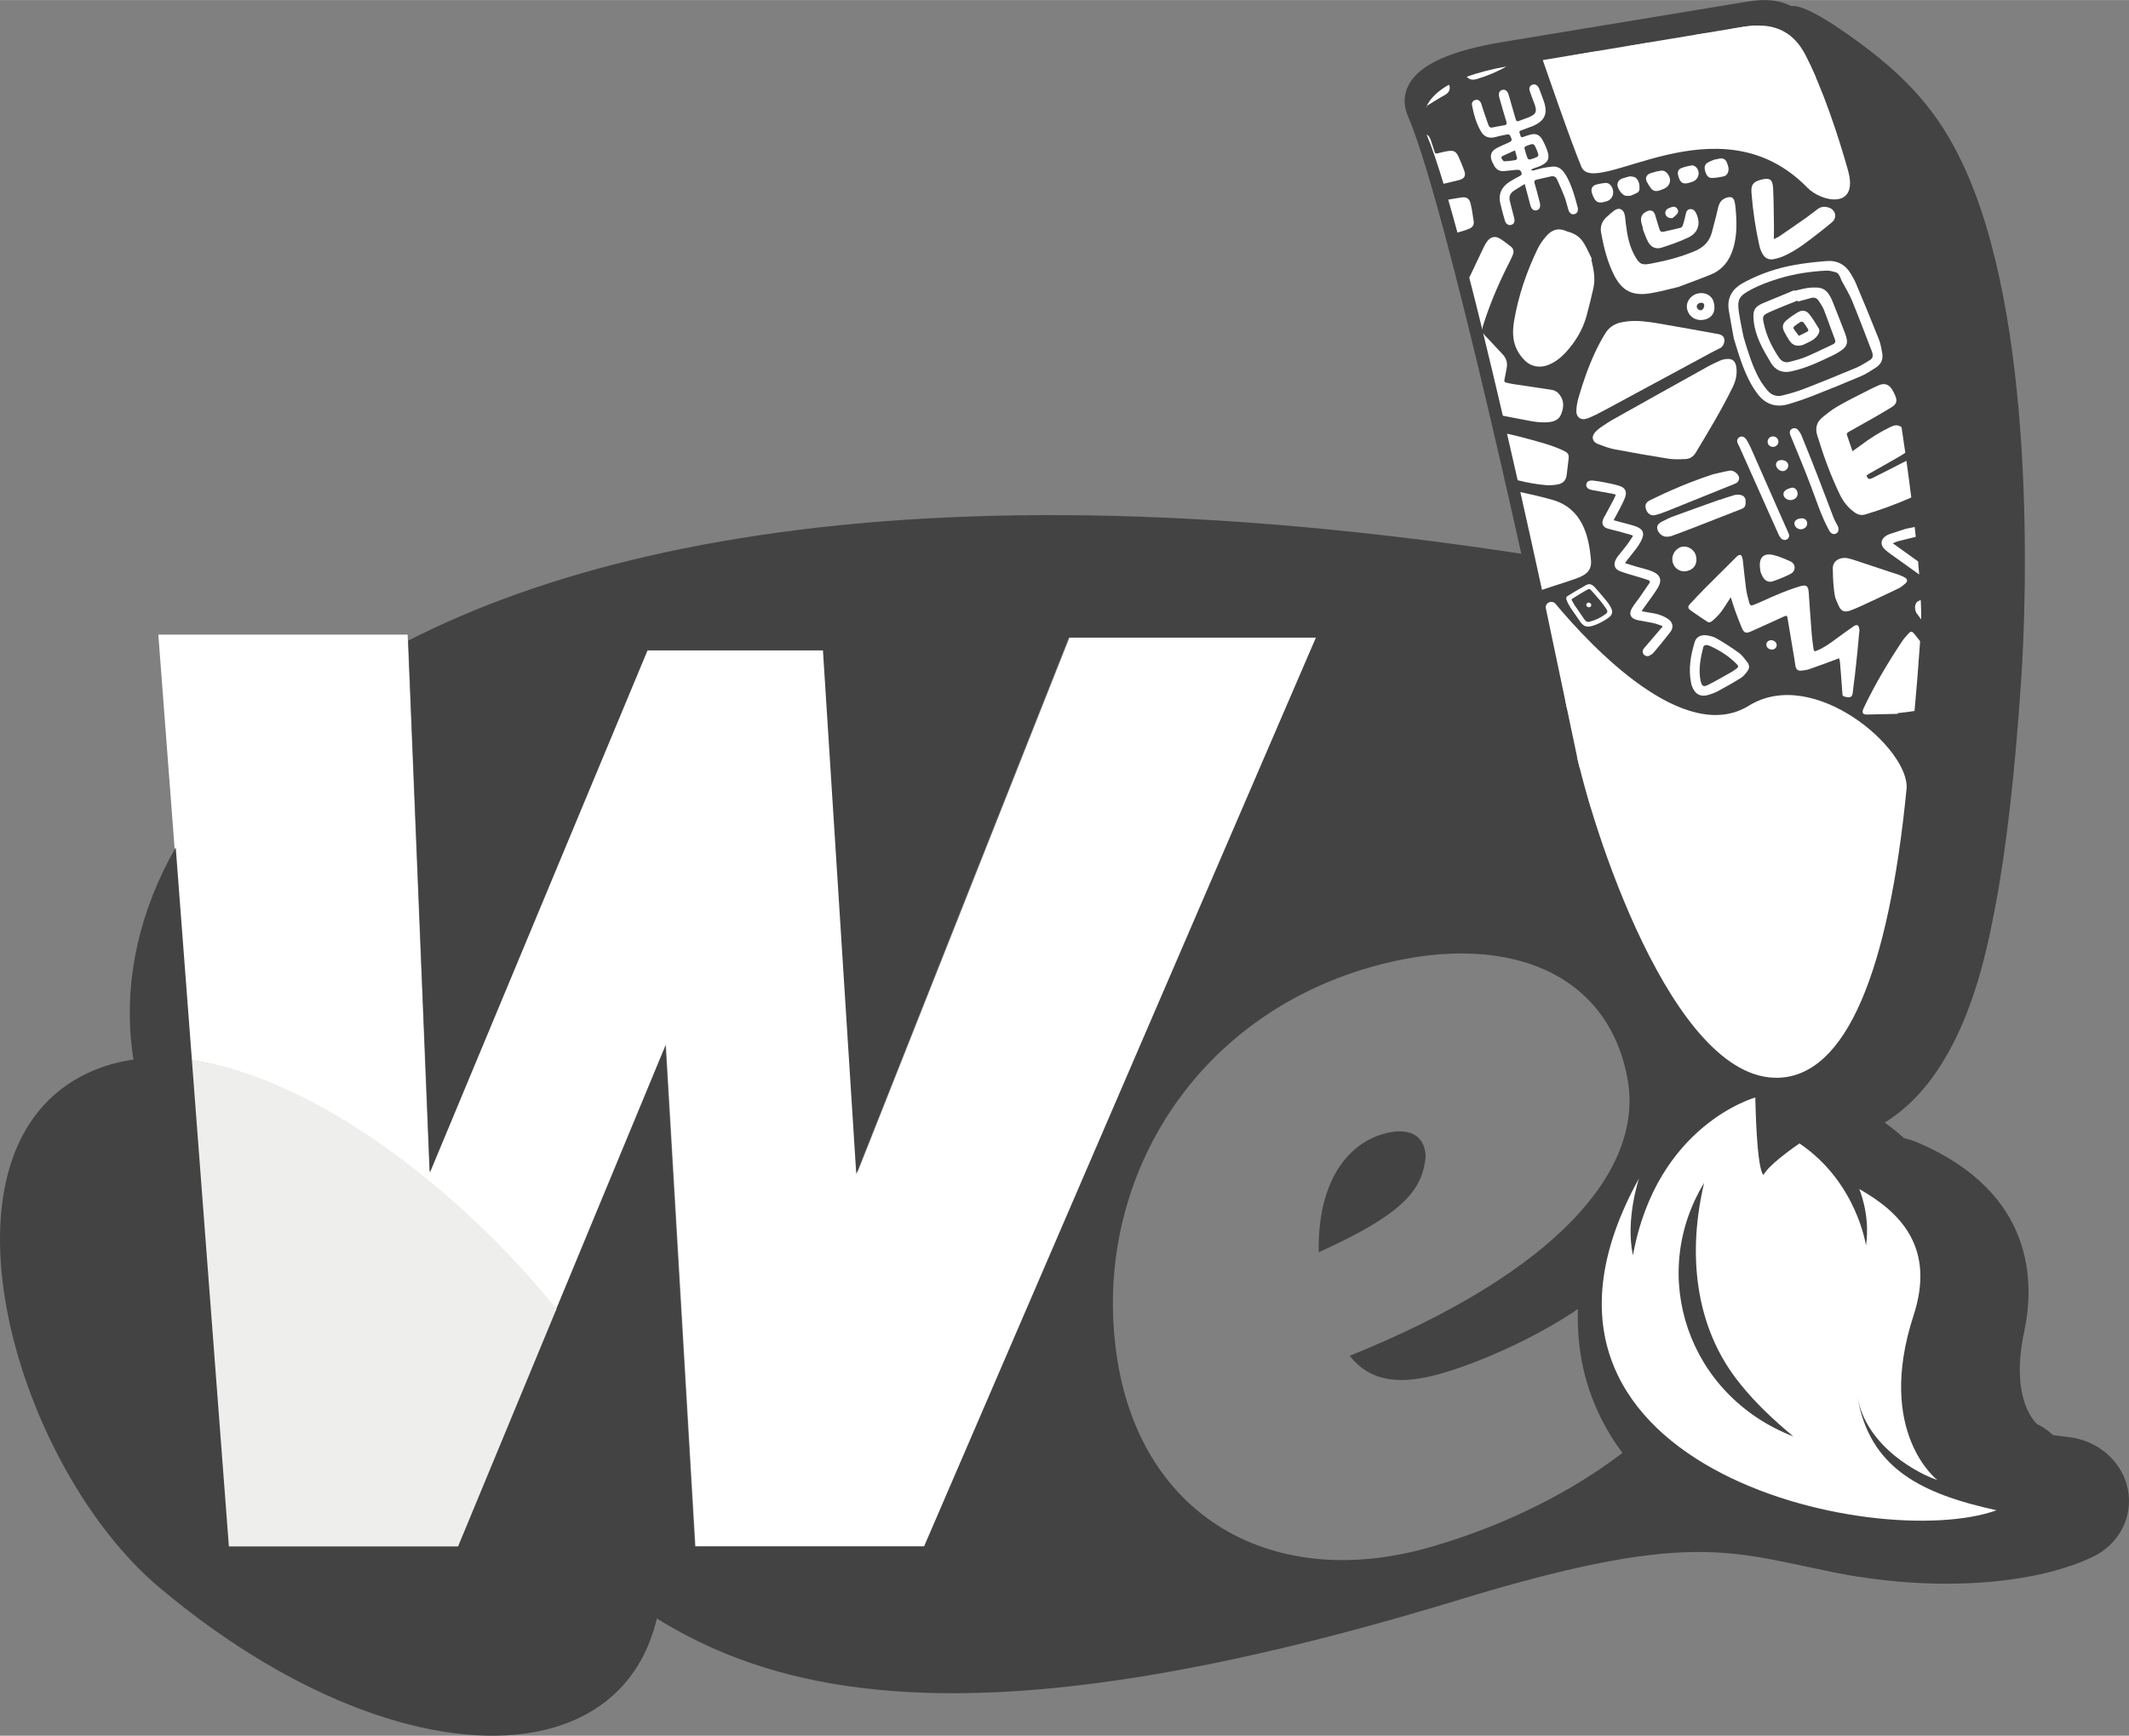 <?xml version="1.0" encoding="UTF-8"?>
<!DOCTYPE svg PUBLIC "-//W3C//DTD SVG 1.1//EN" "http://www.w3.org/Graphics/SVG/1.1/DTD/svg11.dtd">
<!-- Creator: CorelDRAW -->
<svg xmlns="http://www.w3.org/2000/svg" xml:space="preserve" width="5.317in" height="4.336in" version="1.1" style="shape-rendering:geometricPrecision; text-rendering:geometricPrecision; image-rendering:optimizeQuality; fill-rule:evenodd; clip-rule:evenodd"
viewBox="0 0 1710.45 1394.75"
 xmlns:xlink="http://www.w3.org/1999/xlink">
 <rect x="0" y="0" width="1710.45" height="1394.75" fill="#808080" stroke="none"/>
 <defs>
  <style type="text/css">
   <![CDATA[
    .fil0 {fill:white;fill-rule:nonzero}
    .fil2 {fill:#EEEEEC;fill-rule:nonzero}
    .fil3 {fill:#76BF84;fill-rule:nonzero}
    .fil4 {fill:#6FBC7C;fill-rule:nonzero}
    .fil1 {fill:#444343;fill-rule:nonzero}
   ]]>
  </style>
 </defs>
 <g id="Layer_x0020_1">
  <polygon class="fil0" points="1059.46,509.94 743.54,1242.66 558.75,1242.66 534.98,839.13 367.75,1242.66 182.96,1242.66 127.2,509.94 327.49,509.94 345.05,941.31 520.55,520.26 661.96,520.26 688.81,942.33 860.2,509.94 "/>
  <path class="fil1" d="M1558.21 518.87c0.89,78.01 -11.93,138.68 -21.22,186.04 -13.05,66.53 -35.61,196.63 -109.15,202.26 -3.8,0.27 -7.6,0.22 -11.35,-0.09 -92.17,-8.62 -151.06,-250.74 -159.9,-300.06 -0.71,-4.07 -2.1,-11.12 -4.07,-20.69 -20.82,-102.67 -91.1,-423.2 -121.3,-492.85 -3.98,-9.11 -3.62,-18.23 1.07,-26.32 9.07,-15.68 33.6,-26.63 74.93,-33.46l196.14 -32.39c7.55,-1.25 13.94,-1.61 19.61,-1.07 15.77,1.47 27.39,9.83 35.52,25.51 0,0 95.43,119.6 99.72,493.12z"/>
  <path class="fil1" d="M163.21 970.53l-22.03 -289.61c-58.3,102 -45.04,212.27 22.03,289.65l0 -0.04z"/>
  <path class="fil1" d="M1145.38 929.29c-2.5,26.81 -17.51,46.06 -85.92,76.94 -0.98,-58.44 24.31,-87.12 51.83,-95.08 18.94,-5.45 33.46,-0.31 34.09,18.14z"/>
  <path class="fil1" d="M1149.04 1243.2c-130.77,37.62 -241.13,-28.46 -253.68,-169.29 -12.15,-129.75 65.1,-256.32 205.39,-296.67 104.1,-29.93 192.12,0.63 207.26,92.22 10.95,70.46 -55.09,151.91 -223.66,220 17.47,21.98 42.09,23.28 73.9,14.12 42.18,-12.11 96.59,-39.9 122.15,-61.25 -0.63,11.08 3.31,34.4 15.68,60 11.17,23.19 23.19,37.08 31.86,43.74 -27.3,27.7 -89.8,71.53 -178.89,97.13zm336.21 -384.82c-3.49,-131.09 124.7,-333.7 34.63,-355.02 -597.4,-141.27 -977.66,-98.25 -1191.89,11.39l17.38 427.53 174.87 -419.67 140.92 0 26.76 420.69 170.72 -430.97 198.55 0 -314.8 730.32 -184.08 0 -23.68 -402.2 -140.42 338.93c127.6,142.84 255.2,265.7 778.52,105.98 197.21,-60.23 222.01,-35.3 316.28,-19.12 83.59,14.34 2.06,-188.36 -3.75,-407.87z"/>
  <path class="fil1" d="M128.36 1275.95c219.42,184.17 451.57,152.44 395.36,-82.88 -33.06,-138.55 -306.18,-409.3 -458.67,-328.12 -124.65,66.39 -51.56,314.63 63.31,411z"/>
  <path class="fil2" d="M447.05 1051.84l-79.04 190.82 -184.12 0 -29.71 -390.76c99.72,14.16 217.14,105.84 292.87,199.94z"/>
  <path class="fil1" d="M1445.08 918.74c-52.41,-4.87 -95.61,-48.57 -131.98,-133.5 -25.96,-60.63 -40.52,-123.89 -44.59,-148.91 -0.58,-3.84 -1.74,-10.19 -3.35,-18.81 -20.11,-108.43 -80.6,-405.82 -104.64,-465.37 -8.27,-20.51 -7.1,-42.31 3.4,-61.34 15.01,-27.39 45.97,-44.45 97.31,-53.75l177.78 -32.21c10.5,-1.92 38.47,17.78 45.66,22.83 49.5,34.49 73.18,64.43 91.23,101.96 60,124.52 52.36,349.57 48.03,415.2 -5.14,76.62 -11.97,136.85 -21,184.12 -9.43,49.41 -34.4,180.64 -140.29,189.84 -5.81,0.49 -11.75,0.49 -17.56,-0.04z"/>
  <path class="fil1" d="M1476.04 1263.89c-86.68,-17.33 -152.31,-58.22 -184.83,-115.05 -31.54,-55.09 -31.5,-120.54 0.18,-194.49 5.9,-13.81 17.65,-23.86 31.63,-28.59 25.51,-39.9 59.91,-62.95 83.73,-72.02 10.14,-3.89 21.18,-4.74 31.72,-2.64 5.76,1.16 11.35,3.22 16.53,6.08 11.03,6.12 19.35,15.59 23.72,26.63 4.96,1.07 9.78,2.82 14.34,5.23 14.34,7.51 26.45,16.31 36.73,25.56 3.66,0.8 7.33,1.97 10.86,3.48 94.23,40.26 94.09,112.55 85.6,152.04 -10.68,49.77 5.76,69.74 10.19,74.08 5,2.46 9.29,5.45 12.96,8.94 3.89,0.58 8,1.07 12.47,1.61 1.65,0.18 3.26,0.45 4.87,0.76 21.62,4.33 38.69,20.55 42.8,41.28 4.38,22.25 -7.24,44.41 -28.64,54.46 -48.43,22.88 -128.85,27.83 -204.85,12.64z"/>
  <path class="fil0" d="M1390.53 479.91c1.25,3.93 2.32,7.51 3.57,10.99 1.61,4.47 3.35,8.85 5.14,13.27 1.88,4.56 3.4,5.09 8,2.99 8.35,-3.8 16.71,-7.6 25.11,-11.39l0.85 -0.4c2.28,-0.94 2.59,-0.8 2.99,1.65 1.88,11.03 3.71,22.12 5.54,33.15 0.27,1.61 0.45,3.26 0.72,4.83 0.58,3.04 1.92,4.16 5,3.84 2.19,-0.22 4.42,-0.54 6.52,-1.3 7.33,-2.55 14.57,-5.27 21.85,-7.95 0.49,-0.18 0.98,-0.4 1.74,-0.67 0.22,1.07 0.58,2.01 0.67,2.95 0.67,8.13 1.34,16.26 1.88,24.39 0.18,2.99 0.09,3.13 3.04,3.75l0.62 0.13c3.35,0.54 4.42,-0.49 4.78,-3.89 0.4,-4.42 1.12,-8.85 1.65,-13.27 0.72,-6.21 1.39,-12.46 2.01,-18.68 0.58,-5.9 1.12,-11.84 1.65,-17.74l0.05 -0.31c-0.31,-1.16 -0.31,-2.64 -1.03,-3.44 -1.07,-1.07 -2.59,-0.31 -3.66,0.4 -4.65,3.26 -9.29,6.52 -13.85,9.92 -4.91,3.71 -9.92,7.28 -15.68,9.65 -1.83,0.76 -2.37,0.67 -2.68,-1.39 -0.58,-3.98 -1.16,-8 -1.47,-12.06 -0.85,-10.95 -1.65,-21.89 -2.37,-32.84 -0.36,-5.85 -1.83,-6.97 -7.55,-5.27 -10.28,3.13 -20.06,7.42 -29.76,11.84 -2.32,1.07 -4.69,2.06 -7.06,2.99 -1.88,0.71 -2.81,0.45 -3.35,-1.48 -1.03,-3.75 -2.1,-7.6 -2.64,-11.48 -1.03,-7.46 -1.7,-14.92 -2.55,-22.43 -0.13,-1.12 -0.36,-2.28 -0.76,-3.35 -0.49,-1.47 -1.74,-1.83 -3.08,-0.98 -0.54,0.36 -1.07,0.85 -1.56,1.34 -8.4,8.35 -16.84,16.71 -25.2,25.11 -3.98,4.02 -7.86,8.18 -11.71,12.33 -2.1,2.23 -2.1,3.66 0.45,5.45 4.38,3.17 8.89,6.08 13.4,9.07 1.3,0.85 2.5,0.31 3.66,-0.58 4.11,-3.26 7.42,-7.19 10.19,-11.62 1.56,-2.46 3.13,-4.87 4.87,-7.55z"/>
  <path class="fil0" d="M1460.45 694.68c1.61,1.61 1.3,3.04 -0.4,4.07 -4.56,2.77 -9.11,5.5 -13.85,7.95 -2.14,1.12 -4.6,1.7 -6.97,2.15 -4.33,0.76 -7.91,-0.94 -10.77,-4.11 -3.98,-4.29 -6.84,-9.25 -9.07,-14.61l-0.31 -0.85c-1.97,-4.87 -1.83,-5.5 2.1,-9.11 5.18,-4.78 11.35,-8.18 17.69,-11.03 7.95,-3.53 15.91,-6.97 24.04,-10.01 4.83,-1.83 7.24,-0.76 9.6,3.75 2.55,4.91 4.69,10.01 6.79,15.1 2.81,6.7 5.5,13.4 6.48,20.64l0.04 0.22c1.43,4.83 -0.04,8.53 -4.11,11.53 -6.75,4.96 -13.4,10.01 -20.06,15.15 -3.4,2.64 -6.52,5.59 -9.87,8.27 -4.92,3.89 -4.07,8.53 -0.72,13.05 1.56,2.05 3.08,4.16 4.96,5.9 0.67,0.63 2.5,0.8 3.4,0.36 2.5,-1.25 5.14,-2.55 7.15,-4.42 5.81,-5.5 11.75,-10.9 16.93,-16.98 8.22,-9.74 15.91,-19.88 23.77,-29.94 3.08,-3.93 4.15,-8.49 2.64,-13.31 -1.39,-4.38 -2.77,-8.76 -4.69,-12.87 -6.39,-13.4 -14.48,-25.73 -24.26,-36.99 -1.47,-1.74 -3.13,-3.35 -4.87,-4.83 -7.42,-6.21 -13.63,-6.97 -22.21,-2.37 -11.84,6.39 -22.39,14.56 -32.35,23.5 -7.06,6.34 -13.63,13.18 -19.26,20.87 -5.05,6.88 -4.96,9.69 0.85,15.86 10.81,11.39 21.76,22.7 32.66,34 2.5,2.59 4.87,2.95 8.53,1.21 9.2,-4.29 17.38,-10.19 25.2,-16.62 3.22,-2.64 6.26,-5.45 9.34,-8.22 2.77,-2.5 3.53,-5.67 2.5,-9.07 -2.64,-8.62 -7.6,-15.82 -14.07,-21.98 -2.06,-1.92 -4.6,-2.19 -7.33,-1.52 -8.09,2.06 -15.1,6.21 -21.85,10.86 -2.32,1.56 -4.56,3.31 -6.79,5 -1.74,1.34 -2.32,3.04 -1.7,5.09 1.61,5.54 4.38,10.45 7.82,15.06 1.07,1.43 2.5,1.3 3.8,0.54 5.94,-3.35 11.84,-6.79 17.74,-10.23 0.49,-0.27 0.94,-0.67 1.47,-1.03z"/>
  <path class="fil0" d="M1488.29 362.5c-1.61,-4.65 -3.04,-8.8 -4.42,-12.96 -0.45,-1.48 0.58,-2.15 1.7,-2.73 6.21,-3.53 12.46,-6.97 18.63,-10.5 5.14,-2.95 10.19,-5.9 15.19,-8.94 4.42,-2.68 5.18,-5.18 3.08,-9.87 -0.67,-1.56 -1.43,-3.08 -2.32,-4.51 -2.73,-4.33 -6.17,-5.45 -10.9,-3.4 -3.75,1.65 -7.42,3.49 -11.04,5.36 -7.42,3.8 -14.92,7.46 -22.07,11.66 -4.33,2.5 -8.35,5.72 -12.2,8.89 -4.47,3.71 -5.67,8.53 -4.02,14.03 5,16.49 10.86,32.66 18.41,48.21 2.68,5.5 6.34,10.05 11.35,13.72 2.82,2.1 5.63,2.9 9.11,1.83 12.55,-3.76 24.79,-8.31 36.74,-13.55 -1.18,-9.5 -2.47,-19.37 -3.89,-29.54 -9.14,4.79 -18.4,9.4 -27.62,14.05 -0.76,0.36 -1.97,0.76 -2.64,0.45 -0.8,-0.36 -1.43,-1.43 -1.79,-2.32 -0.13,-0.27 0.98,-1.12 1.65,-1.52 8.53,-4.87 17.11,-9.6 25.56,-14.56 1.36,-0.79 2.66,-1.65 3.93,-2.56 -0.96,-6.73 -1.97,-13.59 -3.03,-20.52 -2.73,-2.03 -5.26,-1.95 -9.03,-0.1 -8.53,4.11 -16.49,9.16 -24.04,14.88 -1.88,1.43 -3.84,2.73 -6.34,4.51z"/>
  <path class="fil0" d="M1238.84 473.97c9.19,-3.24 18.53,-5.9 27.71,-9.21 7.95,-2.9 12.29,-6.39 11.66,-14.43 -1.65,-20.46 -7.33,-42.09 -31.23,-48.79 -8.24,-2.33 -16.88,-4.34 -25.52,-6.18 6.19,27.47 12.07,54.13 17.38,78.61z"/>
  <path class="fil0" d="M1246.98 338.77c3.89,-1.07 6.17,-3.04 7.37,-6.3 2.01,-5.27 2.41,-10.23 -1.21,-15.15 -1.7,-2.37 -3.75,-3.66 -6.52,-4.11 -10.14,-1.52 -20.33,-2.99 -30.47,-4.56 -2.06,-0.31 -4.11,-0.76 -6.12,-1.25 -1.34,-0.31 -1.65,-1.12 -1.34,-2.5 0.72,-3.17 1.3,-6.34 1.83,-9.56 0.76,-4.2 -0.45,-7.77 -3.49,-10.9 -4.65,-4.78 -9.02,-9.83 -13.72,-14.57 -0.82,-0.83 -1.42,-1.66 -1.81,-2.51 5.28,21.59 10.62,44.04 15.89,66.64 7.62,1.45 15.2,2.98 22.82,4.37 5.76,1.07 11.53,1.39 16.75,0.4zm-56.03 -73.72c-0.05,-1.01 0.12,-2.09 0.5,-3.3 5.5,-17.69 12.82,-34.63 21.22,-51.11 1.03,-1.97 1.97,-3.98 2.77,-6.03 1.03,-2.55 0.54,-4.87 -1.65,-6.57 -2.77,-2.15 -5.5,-4.33 -8.44,-6.17 -3.93,-2.5 -7.6,-1.79 -10.45,1.88 -1.07,1.39 -1.97,2.95 -2.73,4.56 -3.91,8.24 -7.84,16.47 -11.74,24.71 3.45,13.46 6.97,27.54 10.52,42.04z"/>
  <path class="fil0" d="M1278.97 208.09c-2.1,-4.24 -3.98,-8.58 -6.39,-12.6 -2.77,-4.65 -6.97,-7.82 -12.38,-9.2 -0.58,-0.18 -1.16,-0.31 -1.7,-0.58 -6.66,-3.04 -11.97,-1.03 -16.35,4.11 -2.55,2.99 -4.96,6.3 -6.7,9.87 -8.89,18.36 -15.46,37.53 -18.94,57.68 -1.39,8.04 -1.56,16.13 2.23,23.64 1.56,3.08 3.71,6.08 6.21,8.53 5.5,5.41 12.96,6.43 20.06,3.22 4.96,-2.23 9.11,-5.54 12.78,-9.47 7.77,-8.49 13.67,-18.1 16.76,-29.18 2.1,-7.55 3.89,-15.15 5.63,-22.79 1.74,-7.82 0.04,-15.41 -1.74,-22.97l0.54 -0.27z"/>
  <path class="fil0" d="M1383.07 289.22c-2.5,1.21 -6.61,2.86 -10.41,4.96 -25.56,14.21 -51.02,28.41 -76.49,42.71 -3.57,2.01 -6.93,4.29 -10.32,6.57 -1.47,1.03 -2.9,2.28 -4.16,3.62 -3.44,3.71 -2.55,7.91 2.23,9.74 4.29,1.61 8.67,3.31 13.18,4.16 14.39,2.73 28.77,5.27 43.2,7.55 4.47,0.71 9.16,0.49 13.76,0.31 3.62,-0.13 6.43,-2.01 8.31,-5.14 10.45,-17.38 20.95,-34.72 29.8,-52.9 2.41,-4.96 3.53,-10.05 2.86,-15.5 -0.76,-6.12 -4.16,-8.31 -11.97,-6.08z"/>
  <path class="fil0" d="M1301.84 259.11c-5.05,1.3 -9.2,4.02 -11.93,8.4 -2.95,4.83 -5.72,9.83 -8.13,14.97 -5.59,12.02 -10.01,24.48 -13.63,37.22 -0.89,3.17 -1.52,6.48 -1.7,9.78 -0.31,5.81 3.66,8.76 9.16,6.61 4.47,-1.74 8.8,-3.98 13.05,-6.26 28.77,-15.5 57.55,-31.1 86.32,-46.6 2.41,-1.34 4.92,-2.46 7.33,-3.75 2.01,-1.07 3.44,-4.38 3.04,-6.93 -0.36,-2.14 -1.97,-3.62 -4.69,-4.11 -16.04,-2.86 -32.08,-5.85 -48.16,-8.58 -8.58,-1.43 -17.25,-2.68 -26,-1.56 -1.56,0.22 -3.08,0.54 -4.65,0.8z"/>
  <path class="fil0" d="M1170.92 186.9c0.32,-0.16 0.82,-0.31 1.54,-0.52 2.68,-0.76 5.41,-1.56 7.95,-2.64 2.86,-1.21 3.98,-3.22 3.53,-6.26 -0.67,-4.6 -1.38,-9.2 -2.41,-13.76 -1.03,-4.47 -3.44,-5.81 -8.04,-5 -3.3,0.58 -6.64,1.1 -9.98,1.63 2.39,8.27 4.87,17.15 7.42,26.55zm-11.17 -39.25c4.11,-0.95 8.19,-1.98 12.3,-2.96 4.56,-1.16 5.85,-3.44 4.25,-7.82 -1.47,-3.84 -2.95,-7.68 -4.69,-11.39 -1.88,-3.89 -3.84,-4.83 -8.18,-4.16 -2.9,0.45 -5.76,1.12 -8.58,1.88 -1.38,0.36 -1.92,0 -2.32,-1.3 -0.98,-3.26 -2.01,-6.52 -3.17,-9.74 -0.8,-2.16 -1.81,-3.48 -3.24,-4.11 3.9,9.06 8.52,22.66 13.64,39.6z"/>
  <path class="fil0" d="M1348.4 230.52c8.76,-3.31 17.51,-6.43 26.09,-9.96 9.65,-3.98 15.19,-11.53 18.05,-21.27 3.13,-10.54 2.82,-21.31 1.83,-32.08 -0.18,-1.97 -0.4,-3.98 -0.98,-5.85 -0.85,-2.95 -2.95,-3.49 -5.9,-2.68 -4.78,1.34 -6.43,4.69 -7.37,9.02 -1.39,6.35 -3.17,12.6 -4.78,18.9 -1.83,7.1 -6.39,11.88 -13,14.79 -11.08,4.78 -22.65,7.86 -34.45,10.1 -0.8,0.18 -1.61,0.27 -2.41,0.45 -6.3,1.07 -8.09,0.27 -11.39,-5.18 -5.05,-8.4 -6.79,-17.74 -7.91,-27.21 -0.31,-2.41 -0.4,-4.92 -0.94,-7.24 -1.12,-4.65 -4.87,-5.9 -8.62,-2.99 -2.1,1.65 -4.11,3.4 -6.08,5.23 -3.44,3.26 -5.09,7.33 -4.24,12.02 2.1,11.88 4.96,23.59 10.45,34.45 6.52,12.87 15.01,17.11 29.89,14.48 7.33,-1.25 14.52,-3.26 21.76,-4.96z"/>
  <path class="fil0" d="M1432.62 50.77c-0.67,1.3 -1.12,2.32 -1.74,3.22 -4.83,7.1 -9.74,14.12 -14.57,21.22 -3.08,4.51 -6.12,9.07 -8.94,13.76 -0.71,1.25 -0.98,3.22 -0.54,4.6 1.16,3.49 2.59,6.93 4.29,10.19 2.46,4.6 6.21,5.27 10.01,1.7 4.65,-4.33 9.29,-8.76 13.45,-13.54 7.68,-8.85 15.06,-17.92 22.34,-27.07 0.7,-0.86 1.35,-1.79 1.95,-2.75 -2.69,-6.21 -5.43,-12.04 -8.21,-17.45 -3.94,-7.68 -8.78,-13.48 -14.58,-17.46 -8.01,-3.26 -16.4,-5.34 -25.03,-6.61 -3.57,0.09 -7.42,0.48 -11.68,1.19l-7.24 1.2c-0.12,0.45 -0.21,0.94 -0.27,1.48 -0.58,4.51 -0.85,9.11 -0.94,13.67 -0.04,3.93 1.83,5.72 5.72,6.39 10.9,1.79 21.85,3.66 32.79,5.5 0.94,0.13 1.83,0.45 3.17,0.76z"/>
  <path class="fil0" d="M1524.57 573.02c4.55,-0.46 9.08,-1.02 13.57,-1.74 1.64,-17.5 3.14,-36.15 4.49,-56.03 -1.44,-1.88 -2.91,-3.74 -4.39,-5.59 -2.23,-2.73 -2.99,-2.77 -5.36,-0.13 -1.65,1.83 -3.35,3.66 -4.69,5.72 -11.26,16.98 -21.71,34.4 -30.47,52.81 -0.27,0.49 -0.49,0.98 -0.71,1.52 -1.3,3.35 -0.36,4.65 3.22,4.56 8.13,-0.18 16.26,-0.36 24.39,-0.54l-0.04 -0.58z"/>
  <path class="fil0" d="M1308.23 627.48c3.26,-1.61 6.17,-2.95 8.98,-4.38 2.5,-1.3 5.05,-2.55 7.42,-4.07 3.84,-2.41 5.14,-6.03 2.9,-9.92 -2.41,-4.2 -5.59,-8 -8.44,-11.93 -0.58,-0.8 -1.25,-1.61 -1.97,-2.55 0.94,-0.63 1.65,-1.12 2.37,-1.61 4.92,-3.44 9.96,-6.75 14.79,-10.37 3.84,-2.86 4.11,-5.85 0.98,-9.43 -4.74,-5.36 -9.47,-10.81 -14.48,-15.95 -4.11,-4.24 -7.95,-2.86 -9.69,2.86 -7.55,24.22 -12.51,49.01 -17.69,73.76 -1.79,8.53 -4.29,16.89 -6.26,25.38 -0.8,3.34 -1.53,6.69 -2.24,10.04 2.29,6.65 4.75,13.44 7.36,20.28 3.87,-1.38 7.52,-3.35 11.23,-5.17 2.68,-1.3 3.71,-4.33 2.59,-7.28 -0.85,-2.32 -2.15,-4.51 -3.57,-6.57 -2.1,-3.08 -4.51,-5.99 -7.02,-9.2 0.89,-0.58 1.52,-1.12 2.28,-1.48 5.76,-2.46 11.53,-4.87 17.29,-7.33 0.94,-0.4 1.92,-0.76 2.81,-1.25 2.95,-1.47 4.2,-4.07 3.22,-7.19 -0.54,-1.7 -1.47,-3.4 -2.59,-4.83 -2.68,-3.26 -5.54,-6.34 -8.35,-9.52 -0.58,-0.63 -1.12,-1.34 -1.92,-2.32z"/>
  <path class="fil0" d="M1424.13 737.53c-5.59,-19.35 -21.94,-32.12 -41.64,-33.06 -4.69,-0.22 -9.52,0.27 -14.21,0.89 -4.6,0.54 -6.43,2.81 -6.34,7.33 0.04,3.22 0.22,6.52 0.85,9.65 0.8,3.93 3.44,5.85 7.46,6.12 1.79,0.13 3.57,-0.05 5.36,0.04 7.68,0.4 13.89,3.62 18.32,9.92 2.86,4.07 3.31,8.44 1.25,13 -1.79,4.02 -4.38,7.37 -7.95,9.96 -0.89,0.67 -1.74,1.43 -2.77,1.83 -6.3,2.73 -7.28,7.6 -5.9,13.54 0.63,2.9 1.16,5.81 1.83,8.67 0.8,3.44 5.41,5.94 9.07,4.74 2.1,-0.71 4.16,-1.7 6.03,-2.86 7.01,-4.38 13.45,-9.56 19.17,-15.5 9.74,-10.1 12.24,-22.07 9.47,-34.27z"/>
  <path class="fil0" d="M1351.08 764.11c-4.33,-11.88 -8.67,-23.72 -13.05,-35.56 -2.05,-5.54 -4.07,-11.08 -6.3,-16.58 -3.08,-7.68 -8.94,-12.29 -17.16,-13.49 -5.5,-0.8 -11.13,-1.12 -16.67,-0.94 -0.91,0.02 -1.74,0.1 -2.47,0.23 3.05,7.65 6.3,15.32 9.73,22.92l0.43 -0.01c3.26,-0.13 5.67,1.16 7.1,4.02 1.43,2.82 3.08,5.63 3.89,8.62 1.74,6.66 3.38,13.33 4.99,20.01 7.25,12.9 15.13,24.97 23.6,35.57 1.28,-1.24 2.53,-2.5 3.75,-3.79 4.07,-4.29 4.38,-10.01 3.57,-15.68 -0.27,-1.83 -0.8,-3.57 -1.25,-5.41l-0.18 0.09z"/>
  <path class="fil0" d="M1217.13 120.78c0.71,2.46 1.3,4.38 1.74,6.39l-0.85 1.34c-3.13,0.49 -6.3,0.98 -9.47,1.03 -0.8,0.04 -1.74,-1.47 -2.32,-2.46 -0.18,-0.31 0.31,-1.48 0.76,-1.7 3.17,-1.52 6.43,-2.9 10.14,-4.6zm8.8 2.32l-0.09 0.04c-0.27,-1.07 -0.49,-2.14 -0.89,-3.22 -0.54,-1.38 -0.13,-2.06 1.3,-2.64 6.03,-2.41 6.08,-2.41 8.49,3.48l0.18 0.4c1.65,4.2 1.52,4.47 -2.73,6.03 -4.33,1.56 -4.6,1.43 -5.9,-2.81 -0.09,-0.45 -0.22,-0.85 -0.36,-1.3zm-0.98 24.71c0.4,1.34 0.63,2.1 0.8,2.86 1.25,4.74 2.55,9.43 3.75,14.16 0.85,3.17 2.64,4.69 5.05,4.11 2.32,-0.54 3.31,-2.73 2.59,-5.94 -0.31,-1.34 -0.67,-2.73 -1.03,-4.07 -1.03,-3.84 -2.01,-7.73 -3.17,-11.53 -0.54,-1.7 -0.22,-2.64 1.56,-3.08 3.84,-0.85 7.68,-1.79 11.53,-2.64 2.19,-0.49 3.93,0.31 4.83,2.28 2.1,4.65 4.2,9.25 6.03,13.98 1.21,3.13 1.88,6.39 2.86,9.56 0.22,0.85 0.45,1.74 0.89,2.5 0.94,1.61 2.37,2.5 4.29,2.01 2.06,-0.54 2.77,-2.06 2.81,-4.02l-0.13 -1.07c-2.15,-8.31 -4.47,-16.58 -8.44,-24.26 -0.89,-1.7 -1.97,-3.31 -3.13,-4.83 -2.28,-2.95 -5.41,-4.38 -9.16,-3.98 -2.68,0.27 -5.32,0.67 -7.95,1.21 -2.32,0.49 -4.6,1.34 -6.88,1.88 -0.62,0.13 -1.38,-0.18 -2.05,-0.31 0.49,-0.4 0.94,-0.94 1.52,-1.16 2.1,-0.8 4.29,-1.39 6.3,-2.32 6.08,-2.86 7.46,-5.94 5.23,-12.29 -1.16,-3.22 -2.55,-6.34 -4.29,-9.25 -2.19,-3.66 -5.27,-4.6 -9.38,-3.44 -1.88,0.49 -3.71,1.12 -5.54,1.79 -1.25,0.45 -2.01,0.27 -2.32,-1.07 -0.13,-0.67 -0.36,-1.3 -0.63,-1.92 -0.54,-1.25 -0.04,-1.83 1.21,-2.28 2.55,-0.85 5.05,-1.83 7.55,-2.77 0.4,-0.13 0.85,-0.27 1.25,-0.45 10.19,-4.2 12.91,-10.1 9.34,-20.42 -1.16,-3.31 -2.46,-6.61 -3.71,-9.96 -0.18,-0.45 -0.45,-0.94 -0.71,-1.34 -1.21,-1.79 -3.13,-2.41 -4.83,-1.7 -1.79,0.71 -2.73,2.55 -2.1,4.6 1.03,3.31 2.28,6.52 3.53,9.78 2.86,7.33 1.97,9.38 -5.45,12.24 -2.06,0.8 -4.2,1.47 -6.26,2.32 -1.7,0.76 -2.55,0.4 -3.04,-1.43 -1.74,-6.21 -3.57,-12.38 -5.36,-18.54 -0.31,-0.98 -0.58,-2.01 -1.07,-2.86 -0.94,-1.65 -2.41,-2.46 -4.33,-1.97 -1.92,0.54 -2.77,2.01 -2.73,3.84 0,1.03 0.31,2.06 0.58,3.04 1.79,6.17 3.48,12.38 5.41,18.5 0.54,1.88 0.22,2.77 -1.79,3.08 -3.17,0.49 -6.3,1.12 -9.43,1.74 -2.01,0.4 -2.77,-0.94 -3.26,-2.32 -1.7,-4.65 -3.22,-9.34 -4.78,-14.03 -0.4,-1.16 -0.63,-2.46 -1.21,-3.58 -0.94,-1.92 -2.77,-2.77 -4.56,-2.14 -2.01,0.67 -2.9,2.23 -2.55,4.16 1.47,7.42 3.44,14.7 7.33,21.27 2.72,4.56 7.01,5.72 12.2,4.16 3.08,-0.89 6.26,-1.43 9.38,-2.01 0.49,-0.09 1.43,0.45 1.65,0.89 2.1,4.11 1.92,4.42 -2.28,6.26 -2.77,1.25 -5.63,2.41 -8.31,3.84 -4.69,2.46 -5.9,6.08 -3.8,10.95 0.49,1.07 1.03,2.14 1.61,3.17 1.7,3.17 4.38,4.74 8.04,4.42 3.22,-0.27 6.39,-0.67 9.56,-0.98 2.64,-0.31 3.8,0.36 4.42,2.28 0.36,1.21 0.05,1.83 -1.07,2.46 -2.95,1.56 -5.9,3.17 -8.71,4.96 -6.17,4.02 -8.94,9.65 -7.33,16.93 1.07,4.78 2.41,9.56 3.8,14.3 0.85,2.77 3.08,3.93 5.27,3.22 2.1,-0.71 2.86,-2.77 2.15,-5.54 -1.21,-4.65 -2.46,-9.29 -3.57,-13.94 -0.76,-3.31 0.45,-5.99 3.26,-7.86 2.73,-1.83 5.59,-3.48 8.76,-5.45z"/>
  <path class="fil0" d="M1400.85 270.99c-0.85,-4.42 -2.64,-12.2 -3.8,-20.06 -1.52,-10.32 0.09,-13.09 9.43,-18.1 7.64,-4.11 15.77,-7.01 24.08,-9.47 11.97,-3.53 24.3,-5.32 36.77,-5.94 2.68,-0.13 5.54,0.76 8.18,1.56 0.98,0.31 1.79,1.65 2.41,2.68 0.72,1.25 1.07,2.73 1.74,4.02 2.77,5.23 5.99,10.28 8.22,15.73 5.59,13.58 10.72,27.34 16.04,41.01 0.13,0.4 0.22,0.85 0.36,1.3 0.71,2.41 0.13,4.38 -2.14,5.67 -3.49,2.01 -6.79,4.38 -10.45,5.9 -13.98,5.85 -28.06,11.62 -42.22,17.07 -5.72,2.23 -11.71,3.93 -17.69,5.41 -4.51,1.16 -8.67,-0.4 -11.66,-3.93 -2.5,-2.99 -4.87,-6.21 -6.75,-9.61 -5.18,-9.43 -8.49,-19.66 -12.51,-33.24zm-7.82 1.16c4.47,14.97 7.95,25.56 13.27,35.43 1.65,3.13 3.62,6.12 5.76,8.94 6.26,8.22 14.52,11.13 24.48,8.27 6.88,-1.97 13.63,-4.33 20.28,-6.93 12.82,-5 25.56,-10.19 38.2,-15.59 4.2,-1.79 8.13,-4.38 11.97,-6.88 4.29,-2.73 6.17,-6.75 5.18,-11.79 -0.71,-3.66 -1.25,-7.46 -2.64,-10.9 -5.94,-15.06 -12.15,-29.98 -18.41,-44.9 -1.07,-2.64 -2.59,-5.14 -4.02,-7.64 -4.33,-7.42 -10.95,-11.12 -19.48,-10.45 -8.67,0.67 -17.38,1.61 -25.96,3.17 -13.63,2.41 -26.67,6.79 -38.96,13.18 -0.67,0.36 -1.3,0.76 -1.97,1.07 -9.11,4.91 -13.54,12.2 -11.75,22.61 1.52,8.94 3.22,17.87 4.02,22.43z"/>
  <path class="fil0" d="M1317.79 106.53c2.37,1.52 4.29,2.81 6.25,3.98 3.66,2.23 7.28,4.6 11.13,6.52 4.83,2.37 8.09,1.07 10.36,-3.75 1.7,-3.62 3.31,-7.28 5,-10.9 0.36,-0.76 0.8,-1.52 1.34,-2.55 0.98,0.58 1.74,1.12 2.55,1.56 3.49,1.97 6.84,4.24 10.5,5.85 6.12,2.59 10.68,1.21 13.89,-4.51 2.59,-4.6 4.47,-9.6 6.61,-14.48 0.31,-0.63 0.36,-1.43 0.4,-2.14 0.13,-4.11 -2.77,-6.21 -6.75,-5.14 -9.29,2.41 -18.5,5.23 -27.92,6.97 -20.95,3.98 -42,7.37 -63,10.95 -3.04,0.54 -6.21,0.58 -9.25,1.21 -3.53,0.71 -7.02,1.83 -10.5,2.9 -3.17,1.03 -4.6,3.13 -3.84,6.3 1.25,5.54 2.55,11.08 4.38,16.44 1.83,5.45 6.43,6.17 10.23,1.79 3.48,-4.07 6.66,-8.31 10.01,-12.46 0.76,-0.98 1.52,-1.97 2.46,-3.13 0.89,0.8 1.61,1.39 2.28,2.01 3.17,2.95 6.3,5.85 9.47,8.8 0.72,0.63 1.47,1.25 2.32,1.74 3.57,2.28 7.01,1.07 8.18,-2.95 0.89,-3.22 1.52,-6.48 2.32,-9.69 0.45,-1.65 0.98,-3.22 1.56,-5.32z"/>
  <path class="fil0" d="M1474.44 480.18c1.16,2.73 2.1,5.59 3.58,8.13 1.92,3.31 4.87,3.75 9.43,1.92 3.13,-1.25 6.26,-2.59 9.34,-4.02 9.47,-4.42 18.99,-8.8 28.37,-13.36 2.19,-1.07 4.07,-2.68 5.81,-4.2 1.7,-1.56 1.52,-3.26 -0.27,-4.38 -1.43,-0.89 -3.08,-1.7 -4.83,-2.28 -12.33,-4.16 -24.71,-8.22 -37.04,-12.29 -0.94,-0.31 -1.97,-0.49 -2.9,-0.8 -6.43,-2.01 -13.63,1.07 -13.45,7.91 0.13,7.86 0.36,15.68 1.97,23.37z"/>
  <path class="fil0" d="M1219.31 385.87c7.58,1.87 15.25,3.33 23.11,3.97 2.95,0.22 5.99,-0.09 8.89,-0.58 4.65,-0.76 6.93,-3.49 7.42,-8.09 0.45,-3.98 0.89,-7.95 1.43,-11.88 0.54,-4.56 -0.36,-5.45 -4.56,-7.46 -9.02,-4.24 -18.63,-6.61 -28.15,-9.25 -5.51,-1.57 -11.1,-2.91 -16.7,-4.13 2.89,12.52 5.75,25.03 8.56,37.42z"/>
  <path class="fil0" d="M1307.04 37.15l0.12 1.56c0.09,1.16 -0.27,2.5 -0.85,3.49 -1.61,2.68 -3.49,5.18 -5.18,7.77 -0.72,1.12 -1.43,2.23 -1.92,3.49 -1.52,3.57 -0.04,6.52 3.8,7.42 4.51,0.98 9.02,1.83 13.58,2.59 1.7,0.22 2.1,0.85 2.23,2.46 0.4,4.29 0.98,8.53 1.83,12.69 0.8,3.93 5.41,5.59 8.62,3.22 4.29,-3.17 8.53,-6.43 12.64,-9.83 3.4,-2.81 3.13,-7.01 -0.94,-8.8 -3.98,-1.7 -8.31,-2.64 -12.55,-3.66 -1.7,-0.4 -2.59,-0.94 -3.31,-2.64 -1.74,-4.2 -3.84,-8.31 -5.99,-12.33 -0.85,-1.56 -0.85,-2.46 0.49,-3.8 2.19,-2.19 4.31,-4.45 6.37,-6.77l-18.95 3.15z"/>
  <path class="fil0" d="M1311.98 430.54c-1.65,2.5 -3.04,4.83 -4.69,7.02 -2.23,2.95 -4.6,5.76 -6.93,8.67 -0.67,0.85 -1.34,1.79 -1.88,2.73 -2.64,4.56 -1.56,8.35 3.4,10.14 5.67,2.06 11.53,3.57 17.25,5.32 1.74,0.54 3.44,1.12 5.09,1.7 1.38,0.49 1.65,1.34 0.8,2.55 -2.5,3.66 -4.96,7.37 -7.51,10.99 -2.01,2.9 -4.33,5.63 -6.17,8.67 -3.08,5.05 -1.43,8.67 4.38,9.96 4.07,0.89 8.22,1.39 12.29,2.28 2.5,0.58 4.87,1.52 7.33,2.28l0.27 0.85c-0.4,0.4 -0.8,0.85 -1.21,1.3 -4.47,5.18 -8.94,10.45 -13.4,15.64 -1.25,1.43 -1.74,2.95 -0.8,4.65 0.89,1.61 3.04,2.46 4.87,1.61 1.3,-0.63 2.59,-1.52 3.53,-2.59 4.51,-5.41 9.02,-10.81 13.31,-16.4 2.77,-3.62 2.28,-7.64 -1.43,-10.32 -2.32,-1.7 -5.14,-2.95 -7.95,-3.84 -3.08,-0.98 -6.39,-1.25 -9.61,-1.88 -1.21,-0.22 -2.46,-0.54 -4.02,-0.85 0.85,-1.25 1.52,-2.19 2.15,-3.13 3.57,-5.09 7.42,-10.01 10.68,-15.28 3.93,-6.39 2.37,-10.86 -4.69,-13.67 -3.75,-1.52 -7.82,-2.32 -11.75,-3.49 -3.13,-0.94 -6.21,-1.88 -9.74,-2.95 0.76,-1.03 1.21,-1.74 1.7,-2.41 2.59,-3.26 5.18,-6.48 7.68,-9.78 1.25,-1.65 2.32,-3.44 3.31,-5.27 3.49,-6.39 2.1,-10.14 -4.87,-12.38 -4.6,-1.47 -9.29,-2.59 -13.98,-3.84 -0.89,-0.27 -1.83,-0.54 -2.99,-0.85 1.74,-3.26 3.44,-6.3 5.01,-9.38 1.47,-2.9 2.99,-5.76 4.15,-8.8 1.74,-4.6 0.27,-7.91 -4.47,-9.38 -4.16,-1.34 -8.53,-2.1 -12.82,-2.99 -2.55,-0.54 -5.14,-0.85 -7.73,-1.21 -3.53,-0.54 -5.67,0.49 -6.08,2.86 -0.45,2.37 1.3,4.07 4.74,4.69 5.45,0.98 10.86,1.97 16.26,2.95 0.8,0.13 1.56,0.45 2.68,0.76 -0.58,1.43 -1.03,2.64 -1.65,3.75 -2.32,4.47 -4.74,8.85 -7.15,13.31 -0.49,0.89 -1.03,1.79 -1.39,2.72 -1.39,3.44 -0.13,6.26 3.4,7.37 3.13,0.98 6.35,1.61 9.52,2.46 3.22,0.89 6.43,1.83 9.65,2.77 0.36,0.09 0.67,0.31 1.47,0.71z"/>
  <path class="fil0" d="M1425.11 192.05c0.04,-4.16 0.18,-7.6 0.09,-11.04 -0.18,-9.92 -0.18,-19.88 -0.67,-29.8 -0.4,-7.28 -2.81,-8.71 -9.92,-6.79 -6.17,1.65 -7.91,4.11 -7.46,10.37 1.07,14.39 3.22,28.59 6.35,42.62 0.54,2.32 1.47,4.69 2.64,6.75 1.83,3.17 4.87,4.74 8.53,4.11 2.95,-0.54 5.9,-1.47 8.67,-2.68 10.5,-4.65 19.3,-11.88 28.28,-18.81 3.48,-2.68 6.88,-5.41 10.23,-8.27 4.33,-3.75 2.99,-9.92 -2.59,-11.75 -3.04,-1.03 -6.03,-0.89 -8.71,1.03 -3.26,2.37 -6.34,4.91 -9.61,7.24 -7.28,5.14 -14.61,10.14 -21.98,15.19 -0.94,0.63 -2.06,0.98 -3.84,1.83z"/>
  <path class="fil0" d="M1522.06 663.63c1.72,-0.95 3.27,-1.73 4.69,-2.48 1.26,-7.38 2.46,-15.08 3.61,-23.1 -4.47,3.28 -8.57,6.38 -12.37,9.37 -2.06,1.56 -3.98,3.35 -5.76,5.18 -1.83,1.92 -1.74,3.13 0.05,4.96 1.65,1.61 3.22,3.35 5.14,4.6 1.38,0.89 3.31,1.07 4.65,1.47z"/>
  <path class="fil0" d="M1265.47 486.84l-0.09 0.05c-0.8,-1.48 -1.61,-2.95 -2.46,-4.33 -0.49,-0.8 -0.31,-1.21 0.45,-1.61 1.03,-0.54 1.92,-1.21 2.9,-1.79 2.77,-1.7 5.54,-3.49 8.4,-5.05 2.28,-1.25 2.46,-1.16 4.16,0.72 2.28,2.55 4.51,5.05 6.66,7.64 1.74,2.19 3.48,4.42 5,6.75 1.3,1.97 1.12,3.04 -0.67,4.29 -3.89,2.81 -8.22,4.91 -12.96,6.08 -1.3,0.31 -2.32,-0.04 -3.17,-0.98 -0.36,-0.4 -0.71,-0.8 -1.03,-1.25 -2.41,-3.49 -4.83,-6.97 -7.19,-10.5zm-3.8 1.3c2.95,4.25 5.5,8 8.09,11.71 0.45,0.63 0.94,1.12 1.47,1.65 1.65,1.7 3.62,2.28 5.99,1.88 3.26,-0.58 6.3,-1.88 9.2,-3.4 2.14,-1.16 4.29,-2.37 6.17,-3.84 2.73,-2.14 3.31,-4.56 1.79,-7.64 -0.98,-2.01 -2.32,-3.93 -3.75,-5.72 -2.99,-3.66 -6.17,-7.24 -9.29,-10.86 -0.58,-0.67 -1.3,-1.25 -2.01,-1.74 -1.56,-1.03 -3.26,-1.03 -4.83,-0.18 -3.57,1.97 -7.06,4.07 -10.59,6.12 -1.07,0.67 -2.1,1.38 -3.26,2.01 -2.64,1.43 -2.86,2.1 -1.52,5.32 0.76,1.83 1.92,3.49 2.55,4.69z"/>
  <path class="fil0" d="M1543.17 482.25c0.26,5.88 0.37,11.06 0.35,15.49 -1.34,-1.82 -2.68,-3.64 -4.03,-5.45 -1.73,-3.97 -1.42,-9 3.68,-10.04z"/>
  <path class="fil0" d="M1530.89 634.35l-14.32 7.12c-2.5,1.25 -5,2.59 -7.42,4.07 -2.5,1.56 -2.64,2.73 -0.8,5 0.94,1.12 1.88,2.28 3.04,3.22 1.83,1.47 3.93,1.12 5.9,0.27l11.43 -4.92c0.75,-4.79 1.47,-9.71 2.18,-14.75z"/>
  <path class="fil0" d="M1520.63 436.48c1.7,-0.63 2.95,-1.25 4.33,-1.61 4.72,-1.16 9.42,-2.41 14.17,-3.5 -0.27,-2.61 -0.56,-5.27 -0.85,-7.96 -2.36,0.47 -4.7,0.95 -7.02,1.41 -4.38,1.43 -8.67,2.77 -12.87,4.2 -1.21,0.4 -2.37,0.98 -3.4,1.7 -3.98,2.68 -4.47,6.97 -1.07,10.37 1.61,1.61 3.49,2.99 5.36,4.33 7.52,5.39 15.05,10.78 22.6,16.16 -0.26,-3.37 -0.54,-6.85 -0.86,-10.47l-20.4 -14.63z"/>
  <path class="fil0" d="M1267.49 609.25c-0.3,-0.71 -0.52,-1.19 -0.69,-1.58 0.69,2.88 1.46,5.94 2.28,9.14 0.62,-0.17 1.25,-0.44 1.89,-0.81 8.22,-4.83 15.19,-10.86 20.64,-18.63 3.17,-4.51 4.16,-9.52 3.4,-14.92 -0.98,-7.24 -3.49,-14.03 -7.02,-20.42 -3.53,-6.35 -7.64,-8.49 -14.65,-6.43 -5.45,1.63 -10.73,3.8 -15.96,6.07l1.4 6.89 0.15 0.75c5.26,-2.11 10.5,-4.3 15.89,-6.11 3.44,-1.16 4.65,-0.49 6.35,2.68 2.99,5.5 5.23,11.26 6.08,17.47 0.54,3.84 -0.13,7.42 -2.68,10.41 -2.59,3.04 -5.14,6.17 -8.09,8.85 -2.64,2.41 -5.76,4.29 -8.98,6.66z"/>
  <path class="fil0" d="M1362.56 46.26c0.67,-0.85 1.56,-1.74 2.28,-2.73 1.25,-1.83 2.68,-3.57 3.62,-5.54 1.93,-4.05 2.11,-7.94 0.74,-11.2l-8.48 1.41c0.46,0.47 0.86,1.05 1.17,1.74 1.38,3.17 -0.8,5.81 -2.73,8.18 -1.97,2.41 -4.16,4.6 -6.26,6.93 -1.39,1.56 -2.41,3.22 -1.65,5.41 0.8,2.19 2.73,2.64 4.74,3.13 3.35,0.89 6.84,1.7 9.92,3.13 3.26,1.52 3.48,3.84 1.34,6.7 -2.37,3.08 -5.45,5 -9.2,5.94 -0.8,0.18 -1.61,0.31 -2.37,0.58 -2.06,0.72 -3.17,2.37 -2.86,4.2 0.36,1.79 1.97,3.08 4.07,3.17 7.33,0.27 17.51,-7.33 19.21,-14.39 1.07,-4.6 -0.09,-8.62 -4.02,-11.39 -2.86,-2.01 -6.17,-3.44 -9.52,-5.27z"/>
  <path class="fil0" d="M1178.43 61.6c8.88,-3.22 19.49,-5.97 31.87,-8.28 -7.42,4.33 -15.39,7.57 -23.68,10.1 -3.6,1.13 -6.38,0.44 -8.19,-1.82z"/>
  <path class="fil0" d="M1526.58 662.16c-2.16,0.95 -2.25,1.85 -1.08,4.24l0.25 0.52c0.28,-1.57 0.55,-3.16 0.83,-4.76z"/>
  <path class="fil0" d="M1376.23 381.08c-17.92,5.9 -34.58,12.91 -50.76,20.95 -3.31,1.61 -4.16,3.98 -2.99,7.33 1.16,3.4 3.84,5.27 7.19,4.51 3.17,-0.76 6.3,-1.88 9.34,-3.08 18.01,-7.24 36.01,-14.52 54.02,-21.8 1.07,-0.45 2.32,-0.89 3.04,-1.74 0.72,-0.85 1.25,-2.23 1.16,-3.35 -0.31,-2.99 -4.47,-6.3 -7.55,-5.76 -4.78,0.8 -9.47,2.06 -13.45,2.95z"/>
  <path class="fil0" d="M1366.36 547.38l-0.18 -0.67c-1.74,-9.25 0.09,-18.18 2.32,-27.07 0.18,-0.63 1.38,-1.3 2.14,-1.34 1.07,-0.04 2.23,0.31 3.22,0.76 7.42,3.4 14.3,7.6 20.15,13.31 3.4,3.31 3.31,3.4 -0.54,6.03 -0.49,0.31 -0.94,0.76 -1.43,1.03 -6.61,3.71 -13.13,7.55 -19.88,10.95 -3.71,1.83 -4.78,0.98 -5.81,-2.99zm-7.55 2.37c0.45,1.21 0.8,2.41 1.38,3.53 2.19,4.51 6.08,6.57 10.99,5.41 2.99,-0.72 6.03,-1.79 8.76,-3.22 6.34,-3.4 12.64,-6.93 18.72,-10.77 2.23,-1.39 3.98,-3.71 5.54,-5.9 1.56,-2.14 1.21,-4.65 -0.36,-6.66 -2.06,-2.68 -4.11,-5.59 -6.79,-7.55 -5.72,-4.2 -11.75,-8.04 -17.92,-11.62 -2.41,-1.43 -5.41,-2.1 -8.22,-2.5 -4.42,-0.58 -8.18,1.39 -9.34,5.27 -3.26,10.72 -5.23,21.67 -2.95,32.93l0.27 1.07 -0.09 0z"/>
  <path class="fil0" d="M1381.73 401.41c-12.51,4.51 -25.06,8.94 -37.58,13.54 -2.86,1.03 -5.54,2.5 -8.31,3.84 -3.57,1.7 -4.87,3.53 -4.38,6.12 0.58,3.08 3.75,6.17 6.93,6.3 1.65,0.09 3.48,-0.13 5,-0.71 6.66,-2.41 13.22,-4.96 19.84,-7.51 11.84,-4.65 23.68,-9.29 35.52,-13.89 3.17,-1.25 3.84,-2.41 3.66,-6.88 -0.13,-2.28 -1.48,-4.07 -4.11,-4.56 -1.61,-0.31 -3.49,-0.27 -5.05,0.18 -3.84,1.07 -7.64,2.46 -11.44,3.71l-0.09 -0.13z"/>
  <path class="fil0" d="M1472.65 125.34c1.12,5.72 1.12,8.89 -0.45,12.33 -1.92,4.33 -5.18,6.3 -9.87,5.9 -4.24,-0.36 -8.22,-1.07 -11.53,-4.38 -2.41,-2.37 -4.33,-4.87 -4.91,-8 -1.39,-7.6 1.65,-12.6 9.34,-16.49 4.87,-2.46 9.43,-1.79 12.78,2.46 1.92,2.46 3.13,5.45 4.65,8.18z"/>
  <path class="fil0" d="M1351.7 617.88c-1.56,-8.4 -1.61,-17.2 -0.13,-26 0.85,-5 2.5,-5.72 7.01,-3.13 6.48,3.71 11.79,8.94 16.98,14.21 0.4,0.4 0.31,1.92 -0.09,2.37 -1.92,2.06 -3.89,4.11 -6.12,5.76 -4.33,3.26 -8.85,6.3 -13.31,9.29 -2.95,2.01 -3.22,1.83 -4.11,-1.65 -0.05,-0.18 -0.09,-0.31 -0.22,-0.85zm-7.33 3.26c0.54,1.25 1.16,3.26 2.19,5 2.1,3.71 5.63,4.78 9.56,3.08 1.56,-0.67 3.04,-1.52 4.47,-2.5 5.99,-4.2 12.02,-8.44 17.96,-12.73 2.73,-2.01 4.83,-4.56 5.76,-7.91 0.67,-2.41 0.45,-4.6 -1.25,-6.43 -5.99,-6.61 -12.42,-12.73 -20.15,-17.34 -2.01,-1.21 -4.33,-2.06 -6.61,-2.55 -4.51,-1.03 -8.31,0.85 -10.45,4.92 -0.8,1.52 -1.47,3.26 -1.79,4.96 -1.88,10.28 -1.79,20.55 0.31,31.5z"/>
  <path class="fil0" d="M1145.73 86.17c0.41,-0.93 0.87,-1.84 1.39,-2.74 3.36,-5.83 8.99,-10.95 16.97,-15.42 1.51,2.93 0.35,6.26 -3.17,8.22 -5,2.72 -9.78,5.85 -14.65,8.8l0.31 0.49 -0.86 0.64z"/>
  <path class="fil0" d="M1334.77 649.24c2.59,0.04 5.23,-0.31 7.73,0.09 9.07,1.43 13.22,9.78 9.11,17.96l-0.85 1.03c-3.13,1.79 -6.08,4.15 -9.47,5.23 -6.79,2.1 -13.58,-1.97 -15.37,-8.58 -1.97,-7.51 1.3,-13.22 8.85,-15.73zm-2.1 -7.02c-11.97,3.31 -17.78,13.85 -14.12,25.47 3.49,11.12 15.5,16.89 26.76,12.87 5.94,-2.15 17.38,-8.94 16.98,-16.49 -0.45,-8.13 -4.78,-17.34 -12.6,-20.69 -5.5,-2.37 -11.21,-2.77 -17.02,-1.16z"/>
  <path class="fil0" d="M1424.52 829.32c-0.24,-0.52 -0.52,-1.06 -0.83,-1.63 -0.63,-1.12 -1.25,-2.46 -2.14,-3.22 -1.03,-0.85 -2.46,-1.7 -3.53,-1.52 -7.91,1.24 -15.79,2.57 -23.68,3.98 4.53,1.48 9.16,2.5 13.9,2.94l0 0c3.48,0.36 7.01,0.36 10.54,0.09 1.95,-0.15 3.87,-0.37 5.75,-0.65z"/>
  <path class="fil0" d="M1319.8 184.05c1.39,3.35 2.5,6.79 4.16,10.01 2.32,4.56 6.34,6.43 11.21,4.83 7.1,-2.32 14.25,-4.78 21.04,-8 8.4,-3.93 10.5,-11.57 6.3,-19.93 -0.98,-1.92 -2.46,-3.22 -4.78,-2.95 -2.19,0.27 -2.9,1.83 -3.35,3.84 -0.63,3.08 -1.43,6.17 -2.37,9.16 -0.27,0.85 -1.16,1.83 -1.97,2.01 -4.47,1.16 -9.02,2.1 -13.49,3.13 -1.79,0.4 -2.81,-0.22 -3.31,-1.97 -1.16,-3.89 -2.46,-7.73 -3.53,-11.62 -0.8,-2.9 -3.17,-4.2 -5.99,-3.04 -4.6,1.88 -6.17,4.96 -4.96,9.69 0.45,1.61 0.89,3.13 1.34,4.69l-0.31 0.13z"/>
  <path class="fil0" d="M1476.72 423.21c-1.21,-2.37 -2.77,-5.09 -3.89,-7.95 -4.2,-10.81 -8.13,-21.71 -12.38,-32.48 -4.24,-11.03 -8.67,-21.98 -13.13,-32.93 -0.63,-1.61 -1.65,-3.17 -2.82,-4.47 -1.43,-1.65 -3.71,-1.74 -5.27,-0.58 -1.48,1.16 -1.61,2.9 -0.76,5 5.59,13.67 11.35,27.25 16.53,41.06 4.38,11.53 8.09,23.32 13.94,34.22 0.31,0.58 0.63,1.21 0.98,1.79 1.3,2.01 3.26,2.72 5.09,1.88 1.83,-0.8 2.55,-2.81 1.7,-5.54z"/>
  <path class="fil0" d="M1437 428.62c-2.46,-5.5 -4.92,-11.03 -7.37,-16.58 -7.64,-17.38 -15.28,-34.72 -22.97,-52.1 -0.89,-1.92 -1.88,-3.84 -2.95,-5.72 -0.45,-0.8 -0.98,-1.65 -1.7,-2.28 -1.38,-1.3 -3.04,-1.65 -4.69,-0.58 -1.65,1.07 -2.01,2.73 -1.39,4.47 0.45,1.25 1.21,2.37 1.74,3.62 7.86,17.65 15.73,35.3 23.64,52.99 2.5,5.67 5.05,11.3 7.6,16.98 0.45,0.98 1.03,1.97 1.74,2.82 1.34,1.65 3.35,2.06 4.96,1.16 1.65,-0.89 2.23,-2.73 1.39,-4.78z"/>
  <path class="fil0" d="M1264.01 44.31c-2.16,1.95 -2.19,4.81 -0.95,9.99 0.45,1.79 0.98,3.57 1.7,5.27 1.43,3.4 4.29,5.14 7.86,4.38 3.98,-0.85 7.91,-2.06 11.79,-3.31 1.88,-0.58 2.99,-2.19 2.95,-4.07 0,-2.23 -0.27,-4.51 -0.85,-6.7 -0.58,-2.19 -1.65,-4.25 -2.5,-6.39 -0.37,-0.95 -0.87,-1.72 -1.5,-2.26l-18.5 3.08z"/>
  <path class="fil0" d="M1274.19 85.44l0.18 0.63c2.19,7.82 5.23,9.25 12.78,5.99 0.63,-0.27 1.21,-0.58 1.79,-0.89 6.26,-3.48 7.68,-6.57 6.03,-13.49 -0.4,-1.7 -0.89,-3.44 -1.56,-5.09 -1.12,-2.82 -3.08,-4.25 -6.08,-3.8 -3.35,0.49 -6.7,1.39 -9.87,2.55 -2.46,0.85 -4.74,6.3 -4.29,9.38 0.22,1.56 0.67,3.17 0.98,4.74l0.04 0z"/>
  <path class="fil0" d="M1414.48 459.72c0.58,1.25 1.07,2.64 1.79,3.89 1.79,3.08 4.74,4.6 8.13,3.44 4.87,-1.7 9.74,-3.62 14.3,-6.03 4.33,-2.32 4.11,-8 -0.31,-9.96 -4.42,-2.01 -8.98,-4.02 -13.72,-5.14 -7.55,-1.74 -11.35,1.83 -10.77,9.52 0.09,1.39 0.4,2.77 0.58,4.29z"/>
  <path class="fil0" d="M1363.28 246.91c-0.4,-1.56 0.63,-3.13 2.5,-3.53 1.38,-0.31 2.73,-0.27 3.31,1.34 0.54,1.47 -0.89,4.24 -2.23,4.51 -1.48,0.31 -3.17,-0.76 -3.58,-2.32zm0.22 -10.99c-5.94,1.7 -9.47,7.42 -7.91,13 1.74,6.3 8.04,9.56 14.65,7.64 6.08,-1.79 8.53,-7.19 6.43,-14.25 -1.52,-5.23 -7.37,-8.04 -13.18,-6.39z"/>
  <path class="fil0" d="M1375.12 664.03c1.61,5.59 6.75,8.58 12.02,7.02 5.09,-1.48 8.62,-7.19 7.37,-11.84 -1.3,-4.65 -8.4,-8.18 -13.58,-6.7 -4.83,1.39 -7.33,6.35 -5.81,11.53z"/>
  <path class="fil0" d="M1364.93 749.68c1.61,5.54 6.75,8.53 12.02,7.02 5.09,-1.47 8.62,-7.24 7.37,-11.88 -1.3,-4.65 -8.4,-8.13 -13.58,-6.66 -4.83,1.34 -7.33,6.3 -5.81,11.53z"/>
  <path class="fil0" d="M1343.93 452.03c1.43,5.18 6.61,8.09 11.79,6.7 5.81,-1.52 8.44,-6.52 6.7,-12.6 -1.34,-4.78 -6.88,-8 -11.53,-6.7 -5.27,1.43 -8.49,7.24 -6.97,12.6z"/>
  <path class="fil0" d="M1329.54 138.21c-1.34,0.36 -2.77,0.58 -4.02,1.12 -2.77,1.21 -3.84,3.71 -2.59,6.39 0.98,1.97 2.19,3.84 3.49,5.59 1.56,2.06 3.8,2.55 6.21,1.88 1.16,-0.31 2.23,-0.8 3.35,-1.21 6.17,-2.19 7.6,-8.27 3.13,-13.13 -1.3,-1.43 -2.86,-2.06 -4.78,-1.74 -1.61,0.22 -3.22,0.63 -4.78,0.94l0 0.18z"/>
  <path class="fil0" d="M1377.89 127.98c-1.88,0.8 -3.8,1.43 -5.5,2.41 -2.77,1.56 -3.4,3.66 -2.46,7.02 1.07,3.93 2.77,5.72 5.94,5.54 3.04,-0.13 6.08,-0.63 9.02,-1.3 2.68,-0.58 4.29,-3.84 3.75,-6.93 -0.27,-1.47 -0.76,-2.86 -1.3,-4.24 -1.07,-2.55 -2.95,-3.57 -5.72,-3.13 -1.25,0.18 -2.46,0.54 -3.71,0.8l-0.04 -0.18z"/>
  <path class="fil0" d="M1289.33 162.07c6.84,-1.21 8,-7.86 5.54,-12.02 -1.25,-2.14 -2.99,-3.35 -5.45,-3.08 -2.37,0.27 -4.74,0.67 -7.01,1.3 -3.17,0.94 -4.42,3.4 -3.53,6.57 0.31,1.03 0.67,1.97 1.07,2.9 2.1,4.78 4.42,5.81 9.38,4.33z"/>
  <path class="fil0" d="M1307.16 142.23c-0.67,0.18 -0.8,0.22 -0.94,0.27 -3.04,0.85 -6.26,1.61 -6.75,5.45 -0.36,2.73 2.95,8 5.81,9.07 1.3,0.49 2.9,0.36 4.33,0.27 0.89,-0.09 1.79,-0.67 2.68,-1.03 2.1,-0.94 4.65,-1.56 4.87,-4.29 0.22,-3.31 -0.27,-6.61 -2.77,-8.98 -0.98,-0.94 -2.81,-1.16 -4.29,-1.3 -1.12,-0.09 -2.32,0.4 -2.95,0.54z"/>
  <path class="fil0" d="M1357.51 146.7c0.8,-0.27 1.61,-0.49 2.37,-0.76 4.92,-1.83 6.43,-7.82 2.82,-11.57 -0.8,-0.85 -2.28,-1.65 -3.31,-1.52 -2.95,0.45 -5.99,1.16 -8.76,2.23 -2.32,0.94 -2.99,3.08 -2.46,5.59 0.09,0.45 0.22,0.85 0.36,1.3 1.56,5.14 3.84,6.3 8.98,4.74z"/>
  <path class="fil0" d="M1395.09 642c0.89,3.08 4.11,4.65 7.51,3.66 3.22,-0.98 4.56,-3.89 3.44,-7.51 -0.85,-2.86 -3.89,-4.29 -7.01,-3.35 -3.13,0.94 -4.87,4.11 -3.93,7.19z"/>
  <path class="fil0" d="M1440.17 401.59c3.44,-0.94 4.96,-4.11 3.49,-7.24 -0.85,-1.88 -2.68,-2.86 -4.51,-2.41 -4.42,1.12 -6.52,2.9 -6.3,5.41 0.31,3.08 3.93,5.18 7.33,4.24z"/>
  <path class="fil0" d="M1363.14 691.51c2.77,-0.8 4.38,-3.44 3.62,-5.9 -0.8,-2.5 -3.71,-3.89 -6.52,-3.08 -2.68,0.76 -4.2,3.26 -3.48,5.76 0.71,2.59 3.57,4.07 6.39,3.22z"/>
  <path class="fil0" d="M1445.22 416.78c-2.77,0.76 -4.11,2.64 -3.4,4.96 0.76,2.59 3.71,4.11 6.43,3.31 2.64,-0.76 4.15,-3.13 3.53,-5.54 -0.72,-2.64 -3.17,-3.66 -6.57,-2.73z"/>
  <path class="fil0" d="M1343.71 175.2c1.3,-1.16 2.77,-2.15 3.8,-3.53 1.07,-1.3 0.89,-2.95 -0.22,-4.29 -1.12,-1.38 -2.59,-1.65 -4.25,-1.07 -0.89,0.31 -1.79,0.67 -2.68,1.07 -2.15,1.07 -2.95,3.08 -2.15,5.18 0.85,1.97 2.95,2.95 5.5,2.64z"/>
  <path class="fil0" d="M1429.49 369.91c-2.01,0.58 -3.08,2.5 -2.5,4.47 0.72,2.73 3.84,4.69 6.3,4.02 2.41,-0.67 3.93,-3.17 3.26,-5.5 -0.67,-2.46 -3.98,-3.84 -7.06,-2.99z"/>
  <path class="fil0" d="M1428.6 353.69c-0.71,-2.32 -3.17,-3.57 -5.5,-2.86 -2.23,0.71 -3.48,3.04 -2.81,5.32 0.67,2.19 3.04,3.4 5.36,2.73 2.37,-0.72 3.66,-2.95 2.95,-5.18z"/>
  <path class="fil0" d="M1441.69 575.61c0.58,2.06 2.73,3.17 5,2.55 2.41,-0.63 3.89,-2.99 3.31,-5.23 -0.54,-2.1 -2.68,-3.31 -4.87,-2.73 -2.46,0.67 -4.07,3.17 -3.44,5.41z"/>
  <path class="fil0" d="M1427.26 517.35c-0.63,-2.06 -3.17,-3.4 -5.41,-2.82 -2.05,0.58 -3.17,2.5 -2.59,4.47 0.63,2.1 3.13,3.4 5.36,2.82 2.05,-0.54 3.22,-2.5 2.64,-4.47z"/>
  <path class="fil0" d="M1444.1 241.51l0.31 0.8c3.57,-0.98 7.15,-2.01 10.77,-2.95 2.41,-0.63 4.47,0.09 5.85,2.14 1.56,2.41 3.31,4.83 4.33,7.46 3.04,7.73 5.72,15.68 8.71,23.46 0.94,2.37 0.18,3.53 -1.88,4.42 -7.06,3.31 -14.03,6.79 -21.27,9.83 -4.24,1.79 -8.85,2.99 -13.36,4.11 -3.53,0.89 -6.3,-0.45 -8.4,-3.57 -5.63,-8.44 -10.01,-17.42 -12.11,-27.39 -1.21,-5.54 -1.07,-6.48 4.2,-8.89 7.46,-3.4 15.19,-6.3 22.83,-9.43zm-2.59 -8.35c-8.35,3.49 -16.71,6.97 -25.11,10.41 -7.6,3.17 -8.35,6.75 -7.37,15.24 0.63,5.27 2.32,10.59 4.42,15.46 2.59,5.94 5.94,11.57 9.25,17.16 3.57,6.03 9.2,8.44 15.99,7.02 5.41,-1.16 10.77,-2.86 15.95,-4.87 6.17,-2.41 12.06,-5.41 18.1,-8.18 1.25,-0.58 2.5,-1.3 3.71,-2.01 7.82,-4.6 8.98,-7.64 5.72,-15.99 -3.4,-8.89 -6.93,-17.74 -10.45,-26.58 -0.58,-1.43 -1.38,-2.77 -2.23,-4.07 -2.15,-3.53 -5.32,-5.58 -9.52,-5.72 -2.64,-0.13 -5.36,-0.05 -8,0.36 -3.44,0.54 -6.84,1.47 -10.23,2.23l-0.22 -0.45z"/>
  <path class="fil0" d="M1457.71 816.31c-4.14,0.05 -8.28,-0.02 -12.4,-0.33 -8,-0.58 -9.92,-2.9 -10.01,-10.81 -0.13,-7.33 0,-14.61 0.09,-21.89 0.09,-4.42 0.89,-5.41 5.36,-5.5 4.56,-0.09 9.07,0.27 13.63,0.45 10.63,0.45 21.27,1.39 31.86,1.25 1.35,-0.02 2.69,-0.05 4.04,-0.1 1.5,-2.58 2.94,-5.22 4.32,-7.91 -2.29,0.12 -4.59,0.21 -6.89,0.24 -10.45,0.18 -20.95,-0.62 -31.45,-1.03 -5.23,-0.22 -10.41,-0.58 -15.64,-0.63 -1.97,0 -3.98,0.45 -5.9,1.07 -4.11,1.38 -6.79,4.33 -6.88,8.67 -0.18,9.92 -0.31,19.88 0.04,29.84 0.22,6.93 4.47,11.3 11.17,12.96 1.74,0.46 3.52,0.84 5.31,1.11 4.72,-2.05 9.16,-4.52 13.35,-7.4z"/>
  <path class="fil0" d="M1462.82 794.18c-2.01,0.54 -3.13,2.5 -2.59,4.47 0.58,2.01 2.82,3.35 4.87,2.81 1.97,-0.45 3.17,-2.37 2.68,-4.33 -0.54,-2.14 -2.81,-3.48 -4.96,-2.95z"/>
  <path class="fil0" d="M1443.61 797.4c0.49,2.01 2.64,3.26 4.65,2.82 2.1,-0.49 3.31,-2.59 2.73,-4.6 -0.58,-2.01 -2.68,-3.22 -4.74,-2.68 -1.97,0.54 -3.13,2.5 -2.64,4.47z"/>
  <path class="fil3" d="M1457.71 816.31c-4.14,0.05 -8.28,-0.02 -12.4,-0.33 -8,-0.58 -9.92,-2.9 -10.01,-10.81 -0.13,-7.33 0,-14.61 0.09,-21.89 0.09,-4.42 0.89,-5.41 5.36,-5.5 4.56,-0.09 9.07,0.27 13.63,0.45 10.63,0.45 21.27,1.39 31.86,1.25 1.35,-0.02 2.69,-0.05 4.04,-0.1 1.5,-2.58 2.94,-5.22 4.32,-7.91 -2.29,0.12 -4.59,0.21 -6.89,0.24 -10.45,0.18 -20.95,-0.62 -31.45,-1.03 -5.23,-0.22 -10.41,-0.58 -15.64,-0.63 -1.97,0 -3.98,0.45 -5.9,1.07 -4.11,1.38 -6.79,4.33 -6.88,8.67 -0.18,9.92 -0.31,19.88 0.04,29.84 0.22,6.93 4.47,11.3 11.17,12.96 1.74,0.46 3.52,0.84 5.31,1.11 4.72,-2.05 9.16,-4.52 13.35,-7.4z"/>
  <path class="fil4" d="M1462.82 794.18c-2.01,0.54 -3.13,2.5 -2.59,4.47 0.58,2.01 2.82,3.35 4.87,2.81 1.97,-0.45 3.17,-2.37 2.68,-4.33 -0.54,-2.14 -2.81,-3.48 -4.96,-2.95z"/>
  <path class="fil4" d="M1443.61 797.4c0.49,2.01 2.64,3.26 4.65,2.82 2.1,-0.49 3.31,-2.59 2.73,-4.6 -0.58,-2.01 -2.68,-3.22 -4.74,-2.68 -1.97,0.54 -3.13,2.5 -2.64,4.47z"/>
  <path class="fil0" d="M1275.44 484.38c-0.94,0.49 -1.3,1.61 -0.8,2.5 0.54,0.98 1.88,1.38 2.86,0.89 0.89,-0.49 1.21,-1.52 0.71,-2.46 -0.54,-1.03 -1.83,-1.43 -2.77,-0.94z"/>
  <path class="fil0" d="M1348.93 713.31c0.54,2.06 2.59,3.26 4.65,2.73 2.19,-0.54 3.62,-2.99 3.08,-5.18 -0.54,-1.97 -2.5,-3.08 -4.51,-2.59 -2.32,0.58 -3.8,2.9 -3.22,5.05z"/>
  <path class="fil0" d="M1278 648.21c1.56,-0.94 2.48,-2.93 2,-4.73 -0.51,-1.88 -2.29,-2.98 -4.24,-2.65 0.72,2.42 1.46,4.88 2.24,7.38z"/>
  <path class="fil0" d="M1271.86 580.12c-2.06,0.58 -3.26,2.59 -2.73,4.6 0.54,2.14 2.73,3.4 4.83,2.86 2.1,-0.58 3.26,-2.77 2.64,-4.87 -0.62,-2.01 -2.68,-3.17 -4.74,-2.59z"/>
  <path class="fil0" d="M1458.66 127.49c1.12,1.03 2.01,1.43 2.19,2.06 0.18,0.54 -0.54,1.3 -0.89,1.92 -0.67,-0.4 -1.61,-0.67 -2.01,-1.3 -0.22,-0.4 0.31,-1.3 0.71,-2.68zm9.96 -0.04c-1.38,-5.14 -6.7,-8.18 -11.79,-6.75 -5.14,1.39 -8.04,6.26 -6.84,11.04 1.52,5.99 7.86,8.58 11.97,7.46 5.18,-1.47 8.09,-6.48 6.66,-11.75z"/>
  <path class="fil0" d="M1340.8 662.87c-0.58,-1.88 -2.68,-2.95 -4.65,-2.37 -1.97,0.63 -3.08,2.64 -2.5,4.51 0.58,1.88 2.64,2.95 4.6,2.37 1.97,-0.58 3.13,-2.59 2.55,-4.51z"/>
  <path class="fil0" d="M1440.84 263.71c0.13,-0.36 0.18,-1.21 0.62,-1.56 1.79,-1.34 3.62,-2.59 5.5,-3.75l1.83 0.45c1.39,1.83 2.68,3.71 3.84,5.67 0.27,0.4 0.18,1.52 -0.13,1.65 -2.37,1.34 -4.87,2.46 -7.28,3.66 -1.3,-1.7 -2.59,-3.44 -3.89,-5.18 -0.13,-0.18 -0.22,-0.4 -0.49,-0.94zm7.68 13.4c3.8,-2.05 9.11,-3.4 12.11,-8.27 1.07,-1.74 1.47,-3.49 0.45,-5.18 -2.32,-3.8 -4.6,-7.6 -7.33,-11.08 -2.64,-3.35 -5.9,-3.8 -9.52,-1.61 -3.17,1.92 -6.3,4.02 -9.07,6.43 -3.22,2.73 -3.53,5.67 -1.56,9.34 1.34,2.55 2.72,5.09 4.42,7.42 2.5,3.4 5.72,4.33 10.5,2.95z"/>
  <path class="fil0" d="M1484.71 136.91c8.89,31.68 -21.27,25.51 -32.7,13.81 -71.44,-73.27 -170.58,8.98 -181.48,-16.67 -8.27,-19.48 -31.05,-85.83 -31.05,-85.83l159.86 -26.58c7.02,-1.16 12.96,-1.47 18.27,-0.98 14.65,1.34 25.47,9.11 33.02,23.86 13.94,27.12 26.41,64.96 34.09,92.4z"/>
  <path class="fil0" d="M1428.6 866.02c-85.6,2.41 -150.7,-204.54 -162.63,-262.93 -2.41,-11.62 -16.93,-80.51 -23.99,-114.11 -0.98,-4.56 4.78,-7.33 7.77,-3.75 28.55,34.14 103.3,113.98 155.26,81.81 52.27,-32.35 129.84,35.07 126.71,67.02 -14.39,146.19 -48.34,230.45 -103.12,231.97z"/>
  <path class="fil0" d="M1369.13 950.47c-13.18,55.31 -8.49,115.94 29.4,162.09 12.06,15.06 26.58,28.64 42.31,41.73 -85.02,-32.93 -116.88,-129.7 -71.71,-203.82zm123.04 171.25c6.97,42.22 52.32,63.8 64.25,67.51 0,0 -49.73,-38.11 -19.08,-132.11 17.65,-54.15 -9.92,-82.7 -43.61,-101.69 0,0 9.07,20.73 5.41,45.44 0,0 -7.28,-50.89 -53.44,-82.07 -26.4,18.23 -28.73,25.15 -28.73,25.15 0,0 -5.27,1.88 -6.75,-62.06 0,0 -79.21,21.71 -98.29,126.89 -6.26,-28.91 4.87,-61.88 4.87,-61.88 -128.18,231.88 190.91,301.31 287.24,266.69 -60.05,-13.18 -102.18,-33.42 -111.87,-91.86z"/>
 </g>
</svg>
